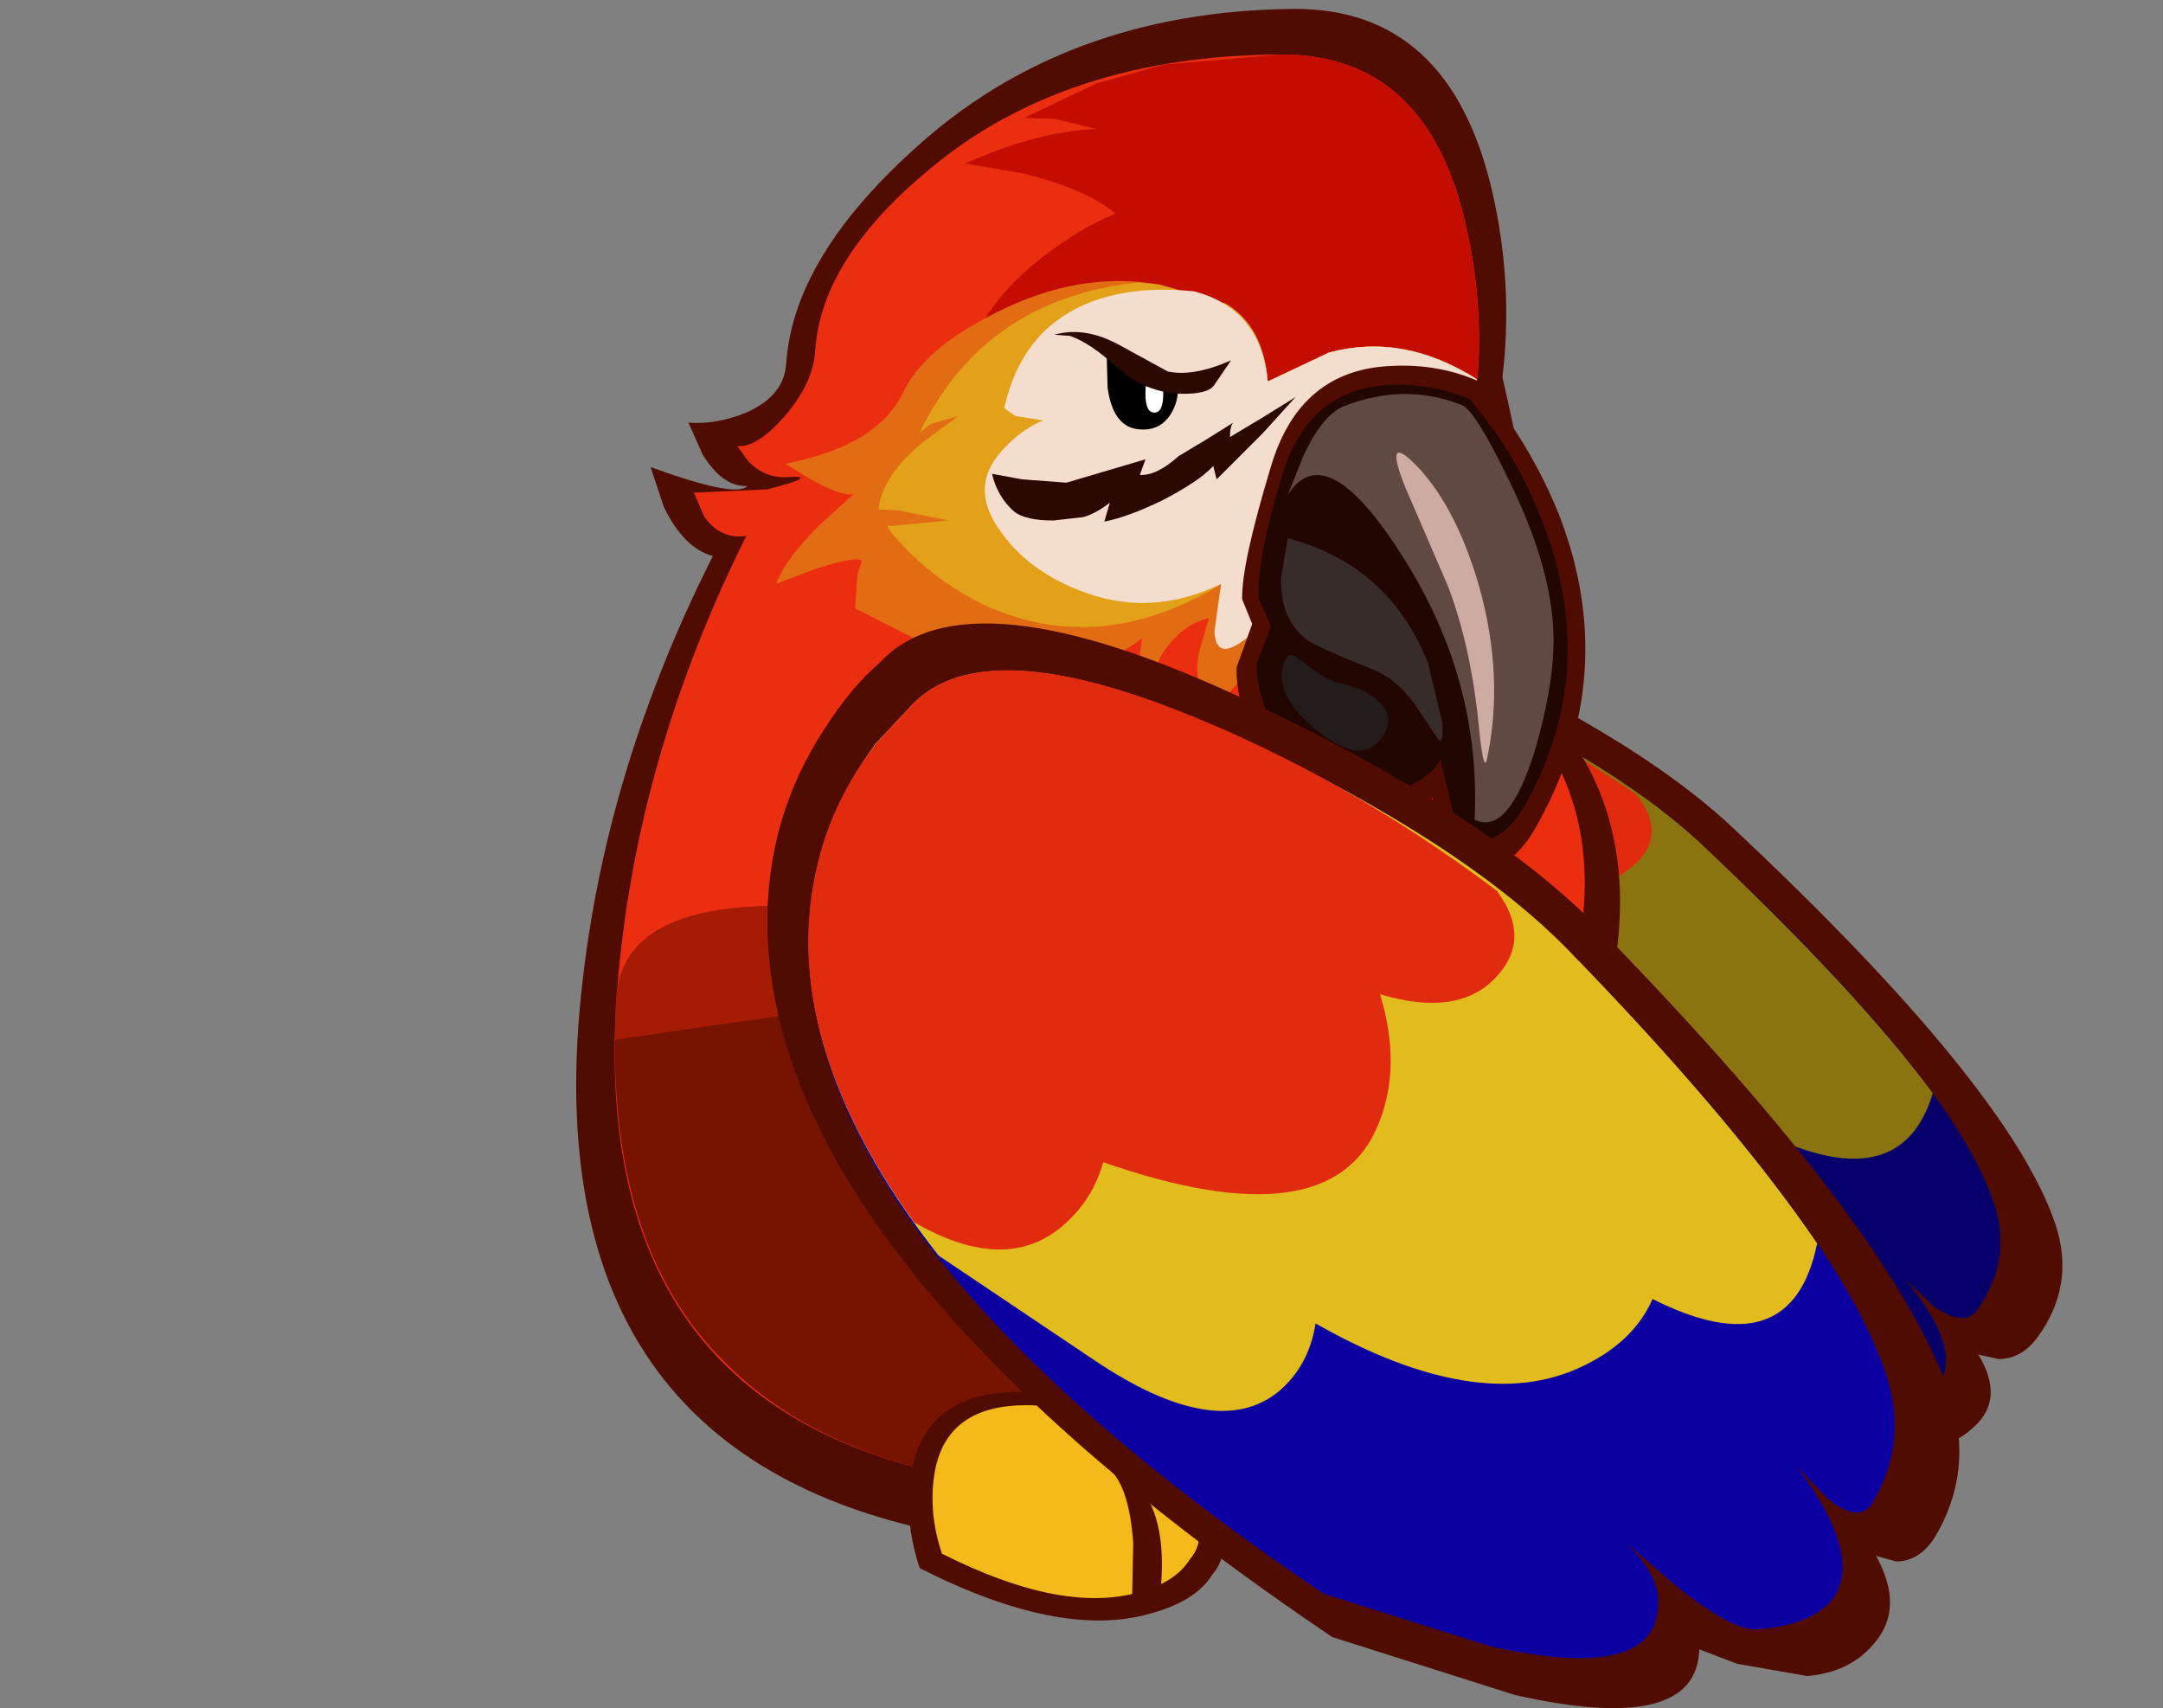 <?xml version="1.0" encoding="UTF-8" standalone="no"?>
<svg xmlns:ffdec="https://www.free-decompiler.com/flash" xmlns:xlink="http://www.w3.org/1999/xlink" ffdec:objectType="frame" height="76.8px" width="97.25px" xmlns="http://www.w3.org/2000/svg">
  <rect width="100%" height="100%" fill="#808080" stroke="none"/>
  <g transform="matrix(1.0, 0.0, 0.0, 1.0, 48.5, 38.4)">
    <use ffdec:characterId="679" height="76.4" transform="matrix(1.0, 0.0, 0.0, 1.0, -22.6, -38.0)" width="66.85" xlink:href="#shape0"/>
  </g>
  <defs>
    <g id="shape0" transform="matrix(1.0, 0.0, 0.0, 1.0, 22.6, 38.0)">
      <path d="M14.55 -10.0 Q24.75 -5.6 29.5 -1.1 41.8 10.45 43.9 16.6 44.85 19.4 43.05 21.8 42.35 22.7 41.35 22.7 L40.45 22.5 Q41.65 24.5 40.25 25.75 39.15 26.8 37.3 26.9 L34.3 26.35 32.7 25.8 Q32.5 29.0 24.65 27.35 L16.85 25.0 Q-6.95 10.3 -6.5 -2.2 -6.35 -6.1 -3.8 -9.3 -2.55 -10.9 -1.3 -11.75 2.6 -15.2 14.55 -10.0" fill="#510c01" fill-rule="evenodd" stroke="none"/>
      <path d="M14.45 -8.5 Q23.7 -4.5 28.05 -0.4 39.3 10.1 41.15 15.7 42.0 18.2 40.4 20.5 39.8 21.3 38.4 20.3 L37.15 19.1 Q40.0 22.55 38.45 24.05 37.5 25.05 35.15 25.1 34.1 25.15 31.75 23.4 L29.6 21.7 Q31.1 23.0 30.95 24.1 30.75 27.05 23.65 25.5 L16.55 23.4 Q-5.15 10.0 -4.8 -1.4 -4.65 -4.95 -2.35 -7.9 -1.2 -9.35 -0.05 -10.1 3.5 -13.25 14.45 -8.5" fill="#07006a" fill-rule="evenodd" stroke="none"/>
      <path d="M38.4 10.75 Q37.0 15.4 31.15 12.7 30.25 14.3 28.0 15.15 23.45 16.85 16.6 13.3 16.25 14.85 14.9 15.8 12.15 17.65 6.95 14.45 L0.35 10.4 Q-6.7 2.1 -4.1 -4.8 -3.25 -7.0 -1.6 -8.75 L-0.05 -10.1 Q3.5 -13.25 14.45 -8.5 23.7 -4.5 28.05 -0.4 35.05 6.2 38.4 10.75" fill="#8b7410" fill-rule="evenodd" stroke="none"/>
      <path d="M19.85 1.1 Q20.7 3.85 19.6 6.0 17.35 10.25 7.65 7.1 7.15 8.45 5.85 9.35 3.3 11.2 -0.65 9.15 -6.65 1.35 -3.95 -5.15 -3.1 -7.2 -1.5 -8.85 L-0.05 -10.1 Q3.0 -12.8 11.65 -9.6 18.6 -7.1 25.05 -2.7 26.55 -0.85 24.9 0.55 23.2 2.05 19.85 1.1" fill="#e12b0e" fill-rule="evenodd" stroke="none"/>
      <path d="M5.6 26.7 Q6.95 23.45 12.8 24.5 L15.45 25.75 Q17.95 27.65 17.3 30.95 16.2 32.0 14.15 32.4 10.05 33.25 5.4 30.1 L5.25 29.0 Q5.15 27.7 5.6 26.7" fill="#510c01" fill-rule="evenodd" stroke="none"/>
      <path d="M6.7 26.8 Q7.8 24.15 12.6 25.0 L14.75 26.0 Q16.8 27.6 16.3 30.3 15.4 31.15 13.7 31.5 10.35 32.2 6.55 29.6 L6.7 26.8" fill="#f4ba19" fill-rule="evenodd" stroke="none"/>
      <path d="M13.45 26.6 L14.65 27.3 Q15.8 28.6 15.45 31.5 L14.4 31.55 14.45 29.45 Q14.3 27.2 13.45 26.6" fill="#510c01" fill-rule="evenodd" stroke="none"/>
      <path d="M19.05 -21.45 Q20.85 -13.55 21.05 -9.35 21.15 -7.25 20.9 -6.7 24.7 -2.65 24.3 3.25 24.1 6.2 23.1 8.3 23.25 9.85 22.55 13.05 21.55 17.6 19.4 21.25 12.9 32.35 -1.55 31.15 -24.0 29.3 -22.5 7.75 -21.7 -3.0 -16.45 -13.4 -17.75 -13.75 -18.65 -15.6 L-19.25 -17.4 Q-15.4 -16.0 -14.9 -16.55 -16.0 -16.5 -16.9 -17.95 L-17.55 -19.4 Q-16.3 -19.3 -14.95 -19.85 -13.25 -20.6 -13.15 -22.05 -12.85 -26.75 -7.45 -31.65 -0.65 -37.9 9.65 -38.0 16.7 -38.05 18.6 -29.75 19.55 -25.6 19.05 -21.45" fill="#510c01" fill-rule="evenodd" stroke="none"/>
      <path d="M17.85 -20.55 Q19.55 -13.15 19.75 -9.2 19.85 -7.25 19.6 -6.75 23.15 -2.95 22.7 2.5 22.5 5.25 21.6 7.25 21.75 8.65 21.1 11.65 20.15 15.9 18.15 19.3 12.1 29.65 -1.4 28.55 -22.35 26.85 -20.75 6.1 -19.95 -4.25 -14.95 -14.3 -16.15 -14.15 -16.85 -15.2 L-17.3 -16.25 -14.0 -16.4 Q-11.5 -17.05 -13.15 -16.95 -14.1 -16.9 -14.85 -17.65 L-15.35 -18.35 Q-14.5 -18.25 -13.25 -19.65 -11.95 -21.15 -11.85 -22.6 -11.6 -26.75 -6.7 -30.8 -0.6 -35.9 9.05 -35.95 15.65 -36.0 17.4 -28.3 18.3 -24.4 17.85 -20.55" fill="#eb2e0f" fill-rule="evenodd" stroke="none"/>
      <path d="M17.4 -28.3 Q18.3 -24.4 17.85 -20.55 L18.4 -17.7 Q12.0 -14.45 3.55 -15.4 -4.65 -16.35 -5.15 -19.95 -5.6 -23.5 -2.05 -26.5 -0.25 -28.0 1.65 -28.8 0.35 -29.9 -2.5 -30.6 L-5.1 -31.05 Q-1.85 -32.5 0.8 -32.6 L-1.05 -33.05 -2.45 -33.1 0.8 -34.65 3.85 -35.5 9.05 -35.95 Q15.65 -36.0 17.4 -28.3" fill="#c30d03" fill-rule="evenodd" stroke="none"/>
      <path d="M11.25 -22.55 Q14.6 -23.45 17.9 -21.35 L17.85 -20.55 Q18.6 -17.25 18.85 -13.9 13.7 -13.6 9.4 -10.1 L6.15 -6.6 Q5.1 -7.4 5.4 -9.05 L5.85 -10.6 Q4.7 -10.4 3.75 -9.0 L3.05 -7.65 Q2.75 -8.15 2.75 -8.95 L2.85 -9.7 Q-0.6 -7.1 -5.65 -8.8 L-10.05 -11.05 -9.95 -12.55 -9.75 -13.2 Q-10.1 -13.4 -11.9 -12.8 L-13.6 -12.15 Q-13.25 -13.2 -11.65 -14.8 L-10.1 -16.2 Q-10.6 -16.05 -11.95 -16.8 L-13.2 -17.55 Q-9.05 -18.35 -7.9 -20.75 -6.95 -22.75 -3.7 -24.35 0.05 -26.25 3.65 -25.6 L6.6 -24.75 Q8.3 -23.75 8.5 -21.25 L11.25 -22.55" fill="#e26c13" fill-rule="evenodd" stroke="none"/>
      <path d="M18.05 9.85 L19.25 9.4 Q20.6 8.65 21.6 7.25 21.75 8.65 21.1 11.65 20.15 15.9 18.15 19.3 12.1 29.65 -1.4 28.55 -11.05 27.8 -15.95 22.8 -21.4 17.45 -20.8 6.5 -20.5 1.25 -9.45 2.6 L-1.2 3.8 4.05 3.6 3.6 4.65 Q3.15 5.9 3.25 7.05 3.55 10.75 9.05 11.9 8.6 11.3 8.5 10.1 8.25 7.7 10.05 4.65 L9.95 6.5 Q10.15 8.5 11.5 9.1 13.0 9.8 13.55 11.2 14.05 12.55 13.5 13.85 L16.35 10.35 Q18.7 6.4 16.15 3.95 L17.8 5.35 Q19.25 7.3 18.05 9.85" fill="#a51b03" fill-rule="evenodd" stroke="none"/>
      <path d="M-20.85 8.35 Q-5.95 6.1 0.3 5.85 3.2 5.75 3.2 13.0 3.2 16.65 2.6 20.3 14.3 23.7 21.1 11.65 19.55 18.7 15.3 23.1 9.2 29.45 -1.4 28.55 -11.05 27.8 -15.95 22.8 -20.9 17.9 -20.85 8.35" fill="#771401" fill-rule="evenodd" stroke="none"/>
      <path d="M17.85 -20.55 Q18.6 -17.25 18.85 -13.9 14.5 -13.65 10.7 -11.05 L7.7 -13.0 Q1.5 -8.5 -4.35 -11.25 -6.15 -12.15 -7.6 -13.55 -8.95 -14.95 -8.45 -14.75 L-5.85 -15.0 -8.1 -15.45 -9.0 -15.5 Q-8.85 -16.95 -7.1 -18.45 L-5.4 -19.7 -6.65 -19.35 -7.15 -18.95 Q-4.25 -24.95 2.65 -25.7 L3.65 -25.6 6.6 -24.75 Q8.3 -23.75 8.5 -21.25 L11.25 -22.55 Q14.6 -23.45 17.9 -21.35 L17.85 -20.55" fill="#e2a119" fill-rule="evenodd" stroke="none"/>
      <path d="M17.85 -20.55 Q18.6 -17.25 18.85 -13.9 14.9 -13.7 11.3 -11.45 9.35 -11.35 8.25 -10.35 6.2 -8.3 6.1 -10.0 L6.4 -12.15 Q3.2 -10.6 0.05 -11.85 -2.55 -12.85 -3.8 -14.95 -4.85 -16.75 -3.3 -18.3 -2.55 -19.1 -1.6 -19.5 L-2.85 -19.7 -3.35 -20.05 Q-2.6 -23.45 0.25 -24.7 2.3 -25.6 5.2 -25.3 8.2 -24.5 8.5 -21.25 L11.25 -22.55 Q14.6 -23.45 17.9 -21.35 L17.85 -20.55" fill="#f5ddce" fill-rule="evenodd" stroke="none"/>
      <path d="M1.25 -22.7 Q1.4 -22.35 2.95 -21.8 4.45 -21.25 4.45 -21.0 4.5 -20.4 4.15 -19.8 3.65 -19.0 2.7 -19.1 1.55 -19.2 1.3 -20.95 L1.25 -22.7" fill="#000000" fill-rule="evenodd" stroke="none"/>
      <path d="M3.8 -20.7 Q3.8 -19.85 3.4 -19.85 3.0 -19.85 3.0 -20.7 3.0 -21.6 3.4 -21.6 3.8 -21.6 3.8 -20.7" fill="#ffffff" fill-rule="evenodd" stroke="none"/>
      <path d="M-1.1 -23.35 Q0.3 -23.75 1.9 -22.85 L4.0 -21.7 Q5.15 -21.45 6.85 -22.2 L6.1 -21.1 Q5.8 -20.65 4.5 -20.7 2.9 -20.8 1.7 -21.9 0.5 -23.0 -0.4 -23.3 L-1.1 -23.35" fill="#2b0802" fill-rule="evenodd" stroke="none"/>
      <path d="M-1.15 -15.0 Q-2.4 -15.0 -2.9 -15.4 -3.65 -16.05 -3.9 -17.1 L-2.55 -16.85 -0.55 -16.7 3.0 -17.75 2.75 -17.05 Q3.5 -17.0 4.5 -17.9 L5.75 -18.65 6.95 -19.4 Q6.8 -19.25 6.8 -18.75 L8.3 -19.65 9.75 -20.55 8.3 -18.95 6.2 -16.85 6.05 -17.45 Q5.4 -16.75 3.75 -15.9 2.2 -15.15 1.15 -14.95 L1.4 -15.8 Q0.75 -15.3 0.2 -15.15 L-1.15 -15.0" fill="#2b0802" fill-rule="evenodd" stroke="none"/>
      <path d="M18.0 -21.25 L19.25 -19.6 Q20.7 -17.5 21.6 -15.25 24.4 -8.0 20.55 -1.2 19.45 0.75 17.7 0.85 16.05 0.95 16.15 0.0 L16.05 -1.85 15.9 -2.55 Q15.7 -1.7 13.55 -1.25 11.25 -0.75 10.2 -1.95 7.0 -5.65 7.1 -8.4 L7.8 -10.35 7.35 -11.45 Q7.3 -13.0 8.65 -17.45 9.95 -21.8 14.1 -21.95 16.2 -22.05 18.0 -21.25" fill="#510c01" fill-rule="evenodd" stroke="none"/>
      <path d="M17.6 -20.45 L18.75 -18.95 Q20.05 -17.05 20.85 -14.95 23.4 -8.35 20.2 -2.45 19.25 -0.7 18.15 -0.6 17.15 -0.5 16.95 -1.35 L16.25 -4.3 Q16.05 -3.5 13.95 -2.65 11.7 -1.75 10.8 -2.8 7.95 -6.15 8.0 -8.55 L8.65 -10.25 8.1 -11.45 Q7.95 -13.05 9.15 -17.05 10.35 -21.0 14.1 -21.1 15.95 -21.15 17.6 -20.45" fill="#210602" fill-rule="evenodd" stroke="none"/>
      <path d="M14.55 -13.4 Q11.1 -18.85 9.4 -16.15 L10.1 -17.9 Q10.95 -19.75 11.95 -20.15 14.65 -21.2 17.2 -20.2 17.8 -20.0 19.3 -16.9 21.05 -13.35 21.3 -10.6 21.55 -8.3 20.55 -4.8 19.35 -0.8 17.8 -1.55 18.1 -7.85 14.55 -13.4" fill="#614842" fill-rule="evenodd" stroke="none"/>
      <path d="M14.95 -17.7 Q16.9 -15.85 18.0 -12.05 19.15 -7.95 18.35 -4.25 18.2 -3.65 18.0 -5.65 17.65 -9.3 16.6 -12.05 L14.7 -16.45 Q13.75 -18.8 14.95 -17.7" fill="#ceaba0" fill-rule="evenodd" stroke="none"/>
      <path d="M15.7 -8.6 L16.35 -5.9 Q16.4 -4.75 16.1 -5.25 L15.1 -6.75 Q14.35 -7.8 13.35 -8.25 10.6 -9.35 10.25 -9.65 9.05 -10.55 9.1 -12.45 L9.4 -14.2 Q13.95 -13.0 15.7 -8.6" fill="#382c2a" fill-rule="evenodd" stroke="none"/>
      <path d="M10.6 -5.65 Q8.55 -7.4 9.35 -8.85 9.5 -9.15 10.2 -8.55 11.15 -7.8 11.7 -7.7 12.7 -7.5 13.4 -6.95 14.35 -6.15 13.55 -5.15 12.65 -3.95 10.6 -5.65" fill="#241c1b" fill-rule="evenodd" stroke="none"/>
      <path d="M-7.15 32.1 Q-7.85 30.0 -7.55 27.95 -6.95 23.85 -1.85 24.2 3.5 24.65 5.55 28.1 7.25 30.95 6.0 32.4 5.25 33.6 3.2 34.15 -0.85 35.3 -7.15 32.1" fill="#510c01" fill-rule="evenodd" stroke="none"/>
      <path d="M-6.15 31.45 Q-6.75 29.65 -6.5 27.95 -6.0 24.5 -1.7 24.8 2.85 25.15 4.6 28.05 6.05 30.5 5.0 31.7 4.35 32.75 2.65 33.2 -0.8 34.15 -6.15 31.45" fill="#f4ba19" fill-rule="evenodd" stroke="none"/>
      <path d="M1.25 27.55 L2.7 28.4 Q4.05 29.95 3.65 33.4 L2.4 33.5 2.45 30.95 Q2.25 28.25 1.25 27.55" fill="#510c01" fill-rule="evenodd" stroke="none"/>
      <path d="M-8.95 -8.6 Q-5.05 -12.85 7.6 -6.9 18.35 -1.85 23.5 3.45 36.75 17.05 39.2 24.4 40.25 27.75 38.5 30.7 37.8 31.8 36.75 31.8 L35.85 31.55 Q37.15 33.9 35.75 35.5 34.65 36.8 32.75 36.95 L29.6 36.4 27.9 35.75 Q27.8 39.65 19.6 37.8 L11.4 35.2 Q-13.95 18.1 -14.0 3.05 -14.0 -1.7 -11.45 -5.6 -10.2 -7.55 -8.95 -8.6" fill="#510c01" fill-rule="evenodd" stroke="none"/>
      <path d="M-7.55 -6.65 Q-4.0 -10.5 7.55 -5.1 17.3 -0.5 22.0 4.3 34.1 16.7 36.3 23.4 37.3 26.45 35.7 29.15 35.1 30.15 33.65 28.95 L32.3 27.55 Q35.35 31.65 33.85 33.55 32.85 34.7 30.45 34.85 29.35 34.9 26.85 32.9 L24.55 30.9 Q26.15 32.45 26.05 33.75 25.95 37.3 18.45 35.6 L11.0 33.25 Q-12.1 17.65 -12.15 3.95 -12.15 -0.35 -9.85 -3.9 L-7.55 -6.65" fill="#0d00a2" fill-rule="evenodd" stroke="none"/>
      <path d="M-7.55 -6.65 Q-4.0 -10.5 7.55 -5.1 17.3 -0.5 22.0 4.3 29.35 11.85 33.2 17.5 32.05 23.15 25.8 20.0 24.95 21.95 22.6 23.05 17.95 25.25 10.65 21.1 10.35 23.0 9.0 24.15 6.2 26.45 0.7 22.75 L-6.3 18.05 Q-14.0 8.25 -11.55 -0.2 -10.75 -2.8 -9.1 -5.0 L-7.55 -6.65" fill="#e2bb1d" fill-rule="evenodd" stroke="none"/>
      <path d="M13.55 6.3 Q14.55 9.6 13.45 12.2 11.3 17.4 1.1 13.85 0.65 15.5 -0.65 16.65 -3.25 18.95 -7.4 16.55 -14.0 7.35 -11.45 -0.6 -10.65 -3.05 -9.0 -5.1 L-7.55 -6.65 Q-4.5 -10.0 4.6 -6.4 11.95 -3.5 18.8 1.65 20.4 3.8 18.75 5.55 17.05 7.35 13.55 6.3" fill="#e12b0e" fill-rule="evenodd" stroke="none"/>
    </g>
  </defs>
</svg>
